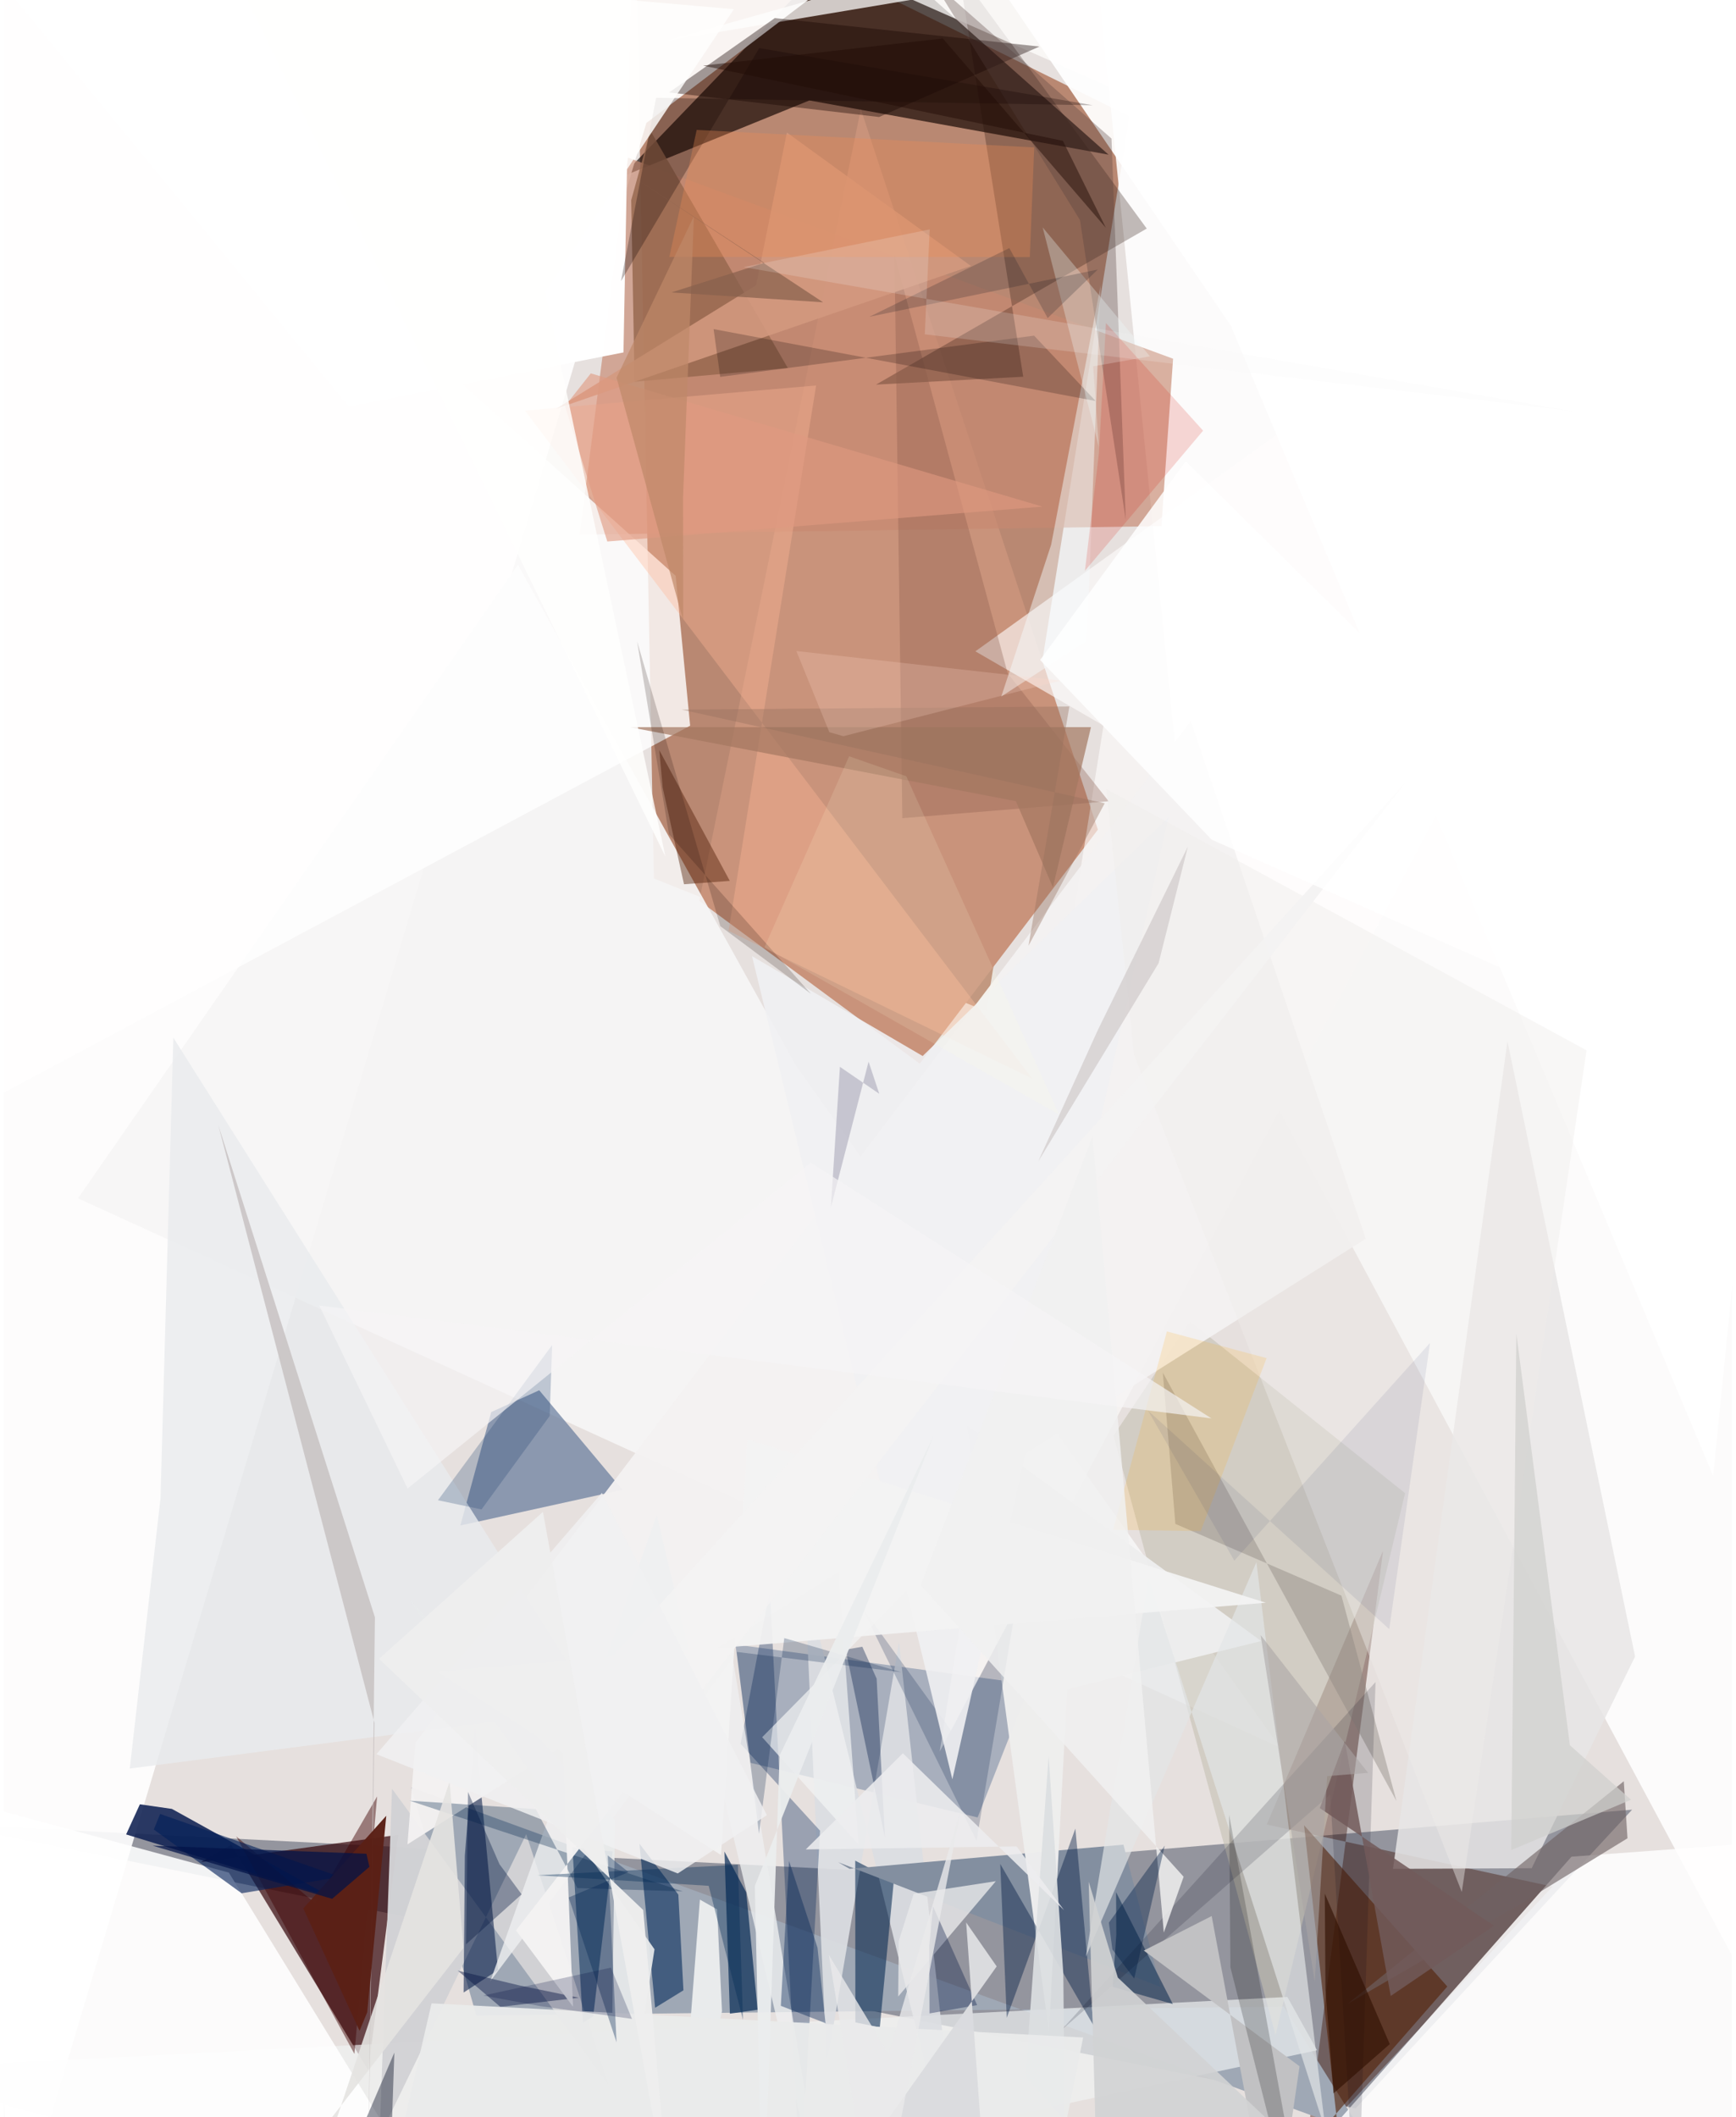<svg xmlns="http://www.w3.org/2000/svg" width="228" height="278" viewBox="0 0 836 1024"><path fill="#e6e0de" d="M0 0h836v1024H0z"/><path fill="#a56142" fill-opacity=".69" d="M544.447 56.265L475.235 489.05l-160.81-64.16L305.042-62z"/><path fill="#51586a" fill-opacity=".549" d="M428.433 905.394l359.222-30.118-133.778 144.487-682.142-137.57z"/><path fill="#300005" fill-opacity=".686" d="M176.26 1001.322l14.499-113.895-95.5 13.238 14.708-8.42z"/><path fill="#130500" fill-opacity=".671" d="M412.837-33.164L298.584 85.599l91.068-37.015L534.378 74.81z"/><path fill="#fff" fill-opacity=".91" d="M-62-62L4.08 1086 310.778 59.49 468.81-60.69z"/><path fill="#3c0e00" fill-opacity=".396" d="M610.89 882.477l138.212 30.009-119.277 127.594 37.36-290.101z"/><path fill="#fff" fill-opacity=".882" d="M576.763 462.109L523.97-62l342.98 20.449 15.01 1073.091z"/><path fill="#c9937b" d="M443.014 514.448l-106.642-78.76L414.525 52.75l114.673 348.536z"/><path fill="#9fa8b5" d="M197.096 864.519L228.51 974.83l390.654-4.28 38.515 61.741z"/><path fill="#c78971" fill-opacity=".659" d="M559.943 254.474l5.65-80.963-263.71-97.265L278.49 258.61z"/><path fill="#f7f6f6" fill-opacity=".922" d="M248.63 273.107l134.363 242.06 234.425 330.107-581.606-265.69z"/><path fill="#49678b" fill-opacity=".396" d="M471.038 879.036L361.172 852.63l-7.28-57.237 142.48 19.226z"/><path fill="#667b9c" fill-opacity=".71" d="M235.721 682.964l23.229-10.53 40.302 48.129-78.462 17.265z"/><path fill="#fff" fill-opacity=".808" d="M-41.463-50.273L-62 561.59l393.956-210.6-7.012-72.489z"/><path fill="#fff" fill-opacity=".851" d="M758.335 898.012l-123.682 140.07L898 1086V887.69z"/><path fill="#c5bfb3" fill-opacity=".6" d="M536.77 694.38l37.025-55.297 104.033 83.11-62.673 262.012z"/><path fill="#142555" fill-opacity=".898" d="M81.25 874.902l77.494 42.897-99.642-30.55 6.652-14.568z"/><path fill="#f0f2f2" fill-opacity=".671" d="M-62 1001.073l287.695 77.834 409.54-87.257-14.364-25.793z"/><path fill="#e7e6e6" fill-opacity=".843" d="M739.07 903.588l-67.098.328 55.377-400.325 61.738 297.603z"/><path fill="#dcdee2" fill-opacity=".922" d="M463.967 1073.062L433 794.254l-34.948 204.454-10.795-236.149z"/><path fill="#501c01" fill-opacity=".573" d="M588.739 1086h62.848l-22.63-203.17 69.29 77.979z"/><path fill="#fefdfd" fill-opacity=".612" d="M898 7.325L452.695 847.156l79.232-496.22-61.98-35.906z"/><path fill="#d2d2d5" fill-opacity=".976" d="M181.725 1033.27l6.008-168.114 104.89 143.54-39.975-121.553z"/><path fill="#001644" fill-opacity=".545" d="M227.845 835.182L239 952.852l-16.63 10.858.596-66.137z"/><path fill="#fff" fill-opacity=".882" d="M108.81 905.714L-62 859.389l66.908 194.366 198.571 6.116z"/><path fill="#00244e" fill-opacity=".557" d="M411.898 978.156l-.07-78.218 18.67 9.674-6.79 70.981z"/><path fill="#f4f2f2" fill-opacity=".961" d="M199.035 842.89l375.123-494.057 84.62 250.291-463.563 292.904z"/><path fill="#230e06" fill-opacity=".275" d="M421.876 186.026l71.215-3.823-31.183-195.812 90.939 124.159z"/><path fill="#002256" fill-opacity=".329" d="M385.314 1057.786l9.486-172.341-38.435-42.036 14.164-74.592z"/><path fill="#002958" fill-opacity=".58" d="M328.71 962.645l-2.463-46.274-18.812-24.634 7.566 79.36z"/><path fill="#87594a" fill-opacity=".325" d="M434.62 395.725l-3.81-272.301 54.762 202.205 48.858 61.92z"/><path fill="#fffffe" fill-opacity=".741" d="M320.064 19.786L439.384-.166l396.013 174.997L611.22-62z"/><path fill="#838fa0" d="M409.1 903.889l132.459-11.681 17.944 68.787-155.938-60.306z"/><path fill="#96684e" fill-opacity=".831" d="M305.075 184.64l-1.626-87.808 9.287-33.624L379.2 177.995z"/><path fill="#ededed" fill-opacity=".984" d="M465.99 689.486l142.205 104.23-93.797 23.29-8.848 166.06z"/><path fill="#feb997" fill-opacity=".365" d="M350.543 450.235l146.915 71.44-245.484-323.101 140.92-12.127z"/><path fill="#0c2e57" fill-opacity=".722" d="M359.09 915.279l-10.532-19.739 2.63 78.393 13.406-1.893z"/><path fill="#001a42" fill-opacity=".424" d="M527.08 979.639l-45.098-78.106 3.14 74.387 33.198-91.494z"/><path fill="#eef0f1" fill-opacity=".788" d="M399.954 1086l-47.395-283.933-117.307 156.232 80.566-225.497z"/><path fill="#052c59" fill-opacity=".537" d="M275.002 893.51l19.492 1.993-9.428 79.725-4.99 3.112z"/><path fill="#8f8981" fill-opacity=".443" d="M673.638 871.059l-113.022-207.21 6.077 73.207 80.337 34.697z"/><path fill="#170300" fill-opacity=".384" d="M372.915 8.756L500.938 22.52l-77.567 34.07-101.574-11.876z"/><path fill="#e3e5e7" fill-opacity=".675" d="M605.907 755.553l33.51 275.315-85.68-267.906-30.339 183.408z"/><path fill="#e9ebed" fill-opacity=".82" d="M286.586 826.217L60.866 855.38l14.865-130.64 6.218-222.853z"/><path fill="#fff" fill-opacity=".937" d="M593.46 157.451L468.096-26.716 898 4.276 826.87 713.88z"/><path fill="#3f0000" fill-opacity=".455" d="M169.538 993.397L112.346 888.17l38.23 32.391 29.95-51.687z"/><path fill="#e9ebec" fill-opacity=".918" d="M314.72 942.805L196.255 773.778l99.358 106.393-2.846 203.623z"/><path fill="#f5fafc" fill-opacity=".467" d="M482.482 336.873l24.132-73.46 23.924-125.442-6.585 171.962z"/><path fill="#6e6163" fill-opacity=".62" d="M785.422 889.107l-1.793-27.58-133.493 107.578 84.25-48.7z"/><path fill="#1b3658" fill-opacity=".631" d="M536.388 960.967l29.086 8.326-27.46-54.1.102 20.516z"/><path fill="#e9ebec" fill-opacity=".996" d="M336.674 918.77l8.306 4.713 2.383 49.221L323.707 1086z"/><path fill="#d3997f" fill-opacity=".882" d="M467.787 128.634l-89.028-64.53-14.886 73.846-96.815 59.792z"/><path fill="#000118" fill-opacity=".153" d="M511.428 982.014l130.186-114.057L654.638 1086l8.895-272.46z"/><path fill="#00244c" fill-opacity=".314" d="M196.311 870.932l60.979 4.074 20.105 38.194 50.997 1.596z"/><path fill="#001c45" fill-opacity=".208" d="M458.277 837.133l-43.6-60.338 55.83 113.466L489.34 778.14z"/><path fill="#c1c1c3" d="M614.123 1086l12.653-86.611-75.331-55.965 32.811-16.7z"/><path fill="#e9e9ea" fill-opacity=".792" d="M479.843 909.87l-47.229 55.765.233-26.738 7.235-22.932z"/><path fill="#041d49" fill-opacity=".365" d="M422.174 811.895l4.023 76.844-19.027-90.862 8.086-1.41z"/><path fill="#040b22" fill-opacity=".408" d="M188.864 992.787L185.666 1086h90.087l-125.7-2.625z"/><path fill="#54403d" fill-opacity=".325" d="M535.798 67.03l6.909 184.5-22.166-145.124L449.233-9.07z"/><path fill="#fff" fill-opacity=".992" d="M299.702 170.46l-132.908 26.206L-9.4-18.537l312.721.676z"/><path fill="#f3f4f5" fill-opacity=".686" d="M399.943 708.051l67.71 29.84-100.848 102.341 46.624 51.914z"/><path fill="#4c1802" fill-opacity=".424" d="M317.017 362.797l34.122 63.254-22.154 1.628-10.303-46.716z"/><path fill="#dbdee1" fill-opacity=".925" d="M513.169 1025.564l-19.021-21.047 11.24-155.075 7.096 105.058z"/><path fill="#a37761" fill-opacity=".698" d="M302.757 351.708l186.78 35.793 17.916 41.65 18.417-77.464z"/><path fill="#f0f0f2" fill-opacity=".898" d="M458.814 860.582l104.5-465.22-118.871 115.393-82.55-48.285z"/><path fill="#071542" fill-opacity=".439" d="M219.557 953.133l20.58 17.507 37.998-4.413-28.84-5.96z"/><path fill="#002254" fill-opacity=".4" d="M393.567 942.04l-13.764-41.972-3.976 70.083 21.605 8.38z"/><path fill="#0f0000" fill-opacity=".278" d="M298.504 135.985l66.884-112.747 161.368 27.667L315.494 47.3z"/><path fill-opacity=".2" d="M592.712 877.792l.615 73.763L627.435 1086l-5.39-47.433z"/><path fill="#0d0000" fill-opacity=".216" d="M343.31 159.175l3.184 23.108 151.852-19.94 29.778 31.613z"/><path fill="#001e59" fill-opacity=".604" d="M75.54 877.34l-3.042 7.537 42.485 30.834 47.609-7.924z"/><path fill="#d1d2d3" fill-opacity=".898" d="M529.017 1063.553l-4.248-153.41 14.092 46.347L675.541 1086z"/><path fill="#e4e3e1" fill-opacity=".906" d="M222.284 942.183L110.588 1086h29.854l75.128-224.256z"/><path fill="#efedeb" fill-opacity=".427" d="M546.707 510.08l158.55 405.02 60.357-407.084-232.302-126.389z"/><path fill="#160600" fill-opacity=".188" d="M321.698 403.483l68.664 77.156-43.815-32.705L306.3 310.233z"/><path fill="#a09eb2" fill-opacity=".518" d="M404.416 515.987l-4.37 67.984 18.236-70.484 5.17 15.55z"/><path fill="#cfcfcc" fill-opacity=".714" d="M729.193 894.813l2.462-249.691 25.897 198.986 29.59 26.36z"/><path fill="#001442" fill-opacity=".345" d="M470.791 969.793l-21.31-47.696-1.842 18.875.134 32.843z"/><path fill="#f0fdfe" fill-opacity=".298" d="M502.508 109.992l27.178 106.235-2.747-39.053 27.464-4.82z"/><path fill="#1c3f6e" fill-opacity=".255" d="M264.002 684.87l1.197-34.33-55.244 75.076 21.074 4.44z"/><path fill="#d40e03" fill-opacity=".161" d="M522.943 276.067l6.786-57.021 3.378-62.797 46.998 52.043z"/><path fill="#f3f3f3" fill-opacity=".937" d="M359.77 696.237l250.682 78.947-401.164 33.225 137.598 88.814z"/><path fill="#00153d" fill-opacity=".365" d="M223.559 940.379l26.867-24.162-10.726-14.596-15.22-34.935z"/><path fill="#ee8b55" fill-opacity=".325" d="M335.121 62.832l163.281 8.47-2.118 53.05-174.376-.091z"/><path fill="#ffae15" fill-opacity=".165" d="M610.835 656.876l-48.248-12.912-26.015 95.95 42.383.618z"/><path fill="#ececee" fill-opacity=".871" d="M387.886 894.505L434.872 848l77.952 75.874-22.946-30.843z"/><path fill="#c7c1c1" fill-opacity=".847" d="M103.723 544.264l75.53 289.063L175.77 1086l3.696-303.78z"/><path fill="#002048" fill-opacity=".243" d="M354.51 798.975l10.76 87.953 12.236-94.643 56.658 16.503z"/><path fill="#f4f3f3" fill-opacity=".965" d="M275.304 970.61l-5.705-141.967 408.168-449.886-430.065 554.898z"/><path fill="#eaebeb" fill-opacity=".953" d="M502.028 1086l20.062-100.53-315.222-16.522L179.74 1086z"/><path fill="#002352" fill-opacity=".349" d="M273.208 917.746l23.142 70.047-4.252-90.394 10.047 8.062z"/><path fill="#df9a81" fill-opacity=".608" d="M291.877 261.908l210.48-16.876-218.462-64.443-12.499 15.84z"/><path fill="#151b21" fill-opacity=".212" d="M529.147 130.368l-110.452 22.843 67.689-33.22 18.536 33.857z"/><path fill="#ffd" fill-opacity=".133" d="M436.534 375.46l73.922 163.62-142.538-80.958 40.953-92.327z"/><path fill="#c6bebe" fill-opacity=".537" d="M572.738 409.486l-43.512 88.64-28.883 63.646 58.233-95.898z"/><path fill="#00093e" fill-opacity=".224" d="M259.706 970.333l44.118 6.134-10.208-24.795-61.736 13.504z"/><path fill="#fffffe" fill-opacity=".827" d="M261.832 141.152l58.158 273.151L109.53-16.874 353.118 4.453z"/><path fill="#ebedee" fill-opacity=".953" d="M449.946 693.974l-74.709 155.095-8.123 236.534-3.86-173.416z"/><path fill="#002954" fill-opacity=".369" d="M340.926 912.107l-83.156-5.1 97.28-5.098 2.484 75.096z"/><path fill="#bf8869" fill-opacity=".698" d="M333.772 104.604l-5.246 135.868.057 59.67-32.228-117.47z"/><path fill="#87604d" fill-opacity=".718" d="M367.83 127.154l-44.934 14.285 73.374 4.772-92.73-61.213z"/><path fill="#300f00" fill-opacity=".62" d="M670.412 988.665L638.98 915.88l.331 46.296 3.908 50.312z"/><path fill="#5b2016" fill-opacity=".973" d="M175.736 973.247l9.22-95.02-40.135 44.811 27.214 59.204z"/><path fill="#f1f1f2" fill-opacity=".839" d="M289.253 722.051L369.08 877.92l-43.114 28.203-145.787-57.677z"/><path fill="#f1f1f1" fill-opacity=".839" d="M443.486 766.657l127.207 141.058-9.587 26.99-34.48-385.097z"/><path fill="#021247" fill-opacity=".722" d="M158.755 918.4l-86.807-25.711 103.4 3.913 1.451 6.317z"/><path fill="#dadbde" fill-opacity=".988" d="M465.488 929.823L476.71 1086h-92.45l95.994-134.92z"/><path fill="#fff" fill-opacity=".847" d="M571.708 223.111L501.269 319.2l82.991 86.92L898 545.117z"/><path fill="#725a5a" fill-opacity=".847" d="M720.852 931.402l-49.987 33.986-22.196-123.277-12.11 32.406z"/><path fill="#f7f7f4" fill-opacity=".184" d="M758.876 198.859l-401.021-69.672 90.01-18.222-2.402 50.734z"/><path fill="#001650" fill-opacity=".078" d="M553.476 682.276l116.68 105.67 19.725-138.4-94.672 105.283z"/><path fill="#eaeaeb" fill-opacity=".796" d="M422.171 1086l40.725-210.725-34.994 118.044-28.84-47.763z"/><path fill="#f5f4f5" fill-opacity=".671" d="M584.16 686.036L390.33 562.37 195.271 719.93l-42.733-88.49z"/><path fill="#efefef" fill-opacity=".961" d="M309.265 923.819l-127.79-121.511 79.265-71.069 61.096 335.245z"/><path fill="#011d46" fill-opacity=".396" d="M561.562 892.681l-14.784 64.293-10.565-14.111-1.679-12.948z"/><path fill="#946f5d" fill-opacity=".38" d="M327.88 343.22l187.533-1.513-19.767 115.718 36.868-68.898z"/><path fill="#210c05" fill-opacity=".471" d="M512.28 68.112l-174.06-36.37 115.977-13.154 78.886 91.612z"/><path fill="#ffdbcc" fill-opacity=".216" d="M399.307 354.137l-15.961-39.258 127.831 14.307-105.092 26.89z"/><path fill="#aaa5a4" fill-opacity=".565" d="M634.118 958.557l6.012-99.514 19.782-1.573-51.969-66.645z"/></svg>